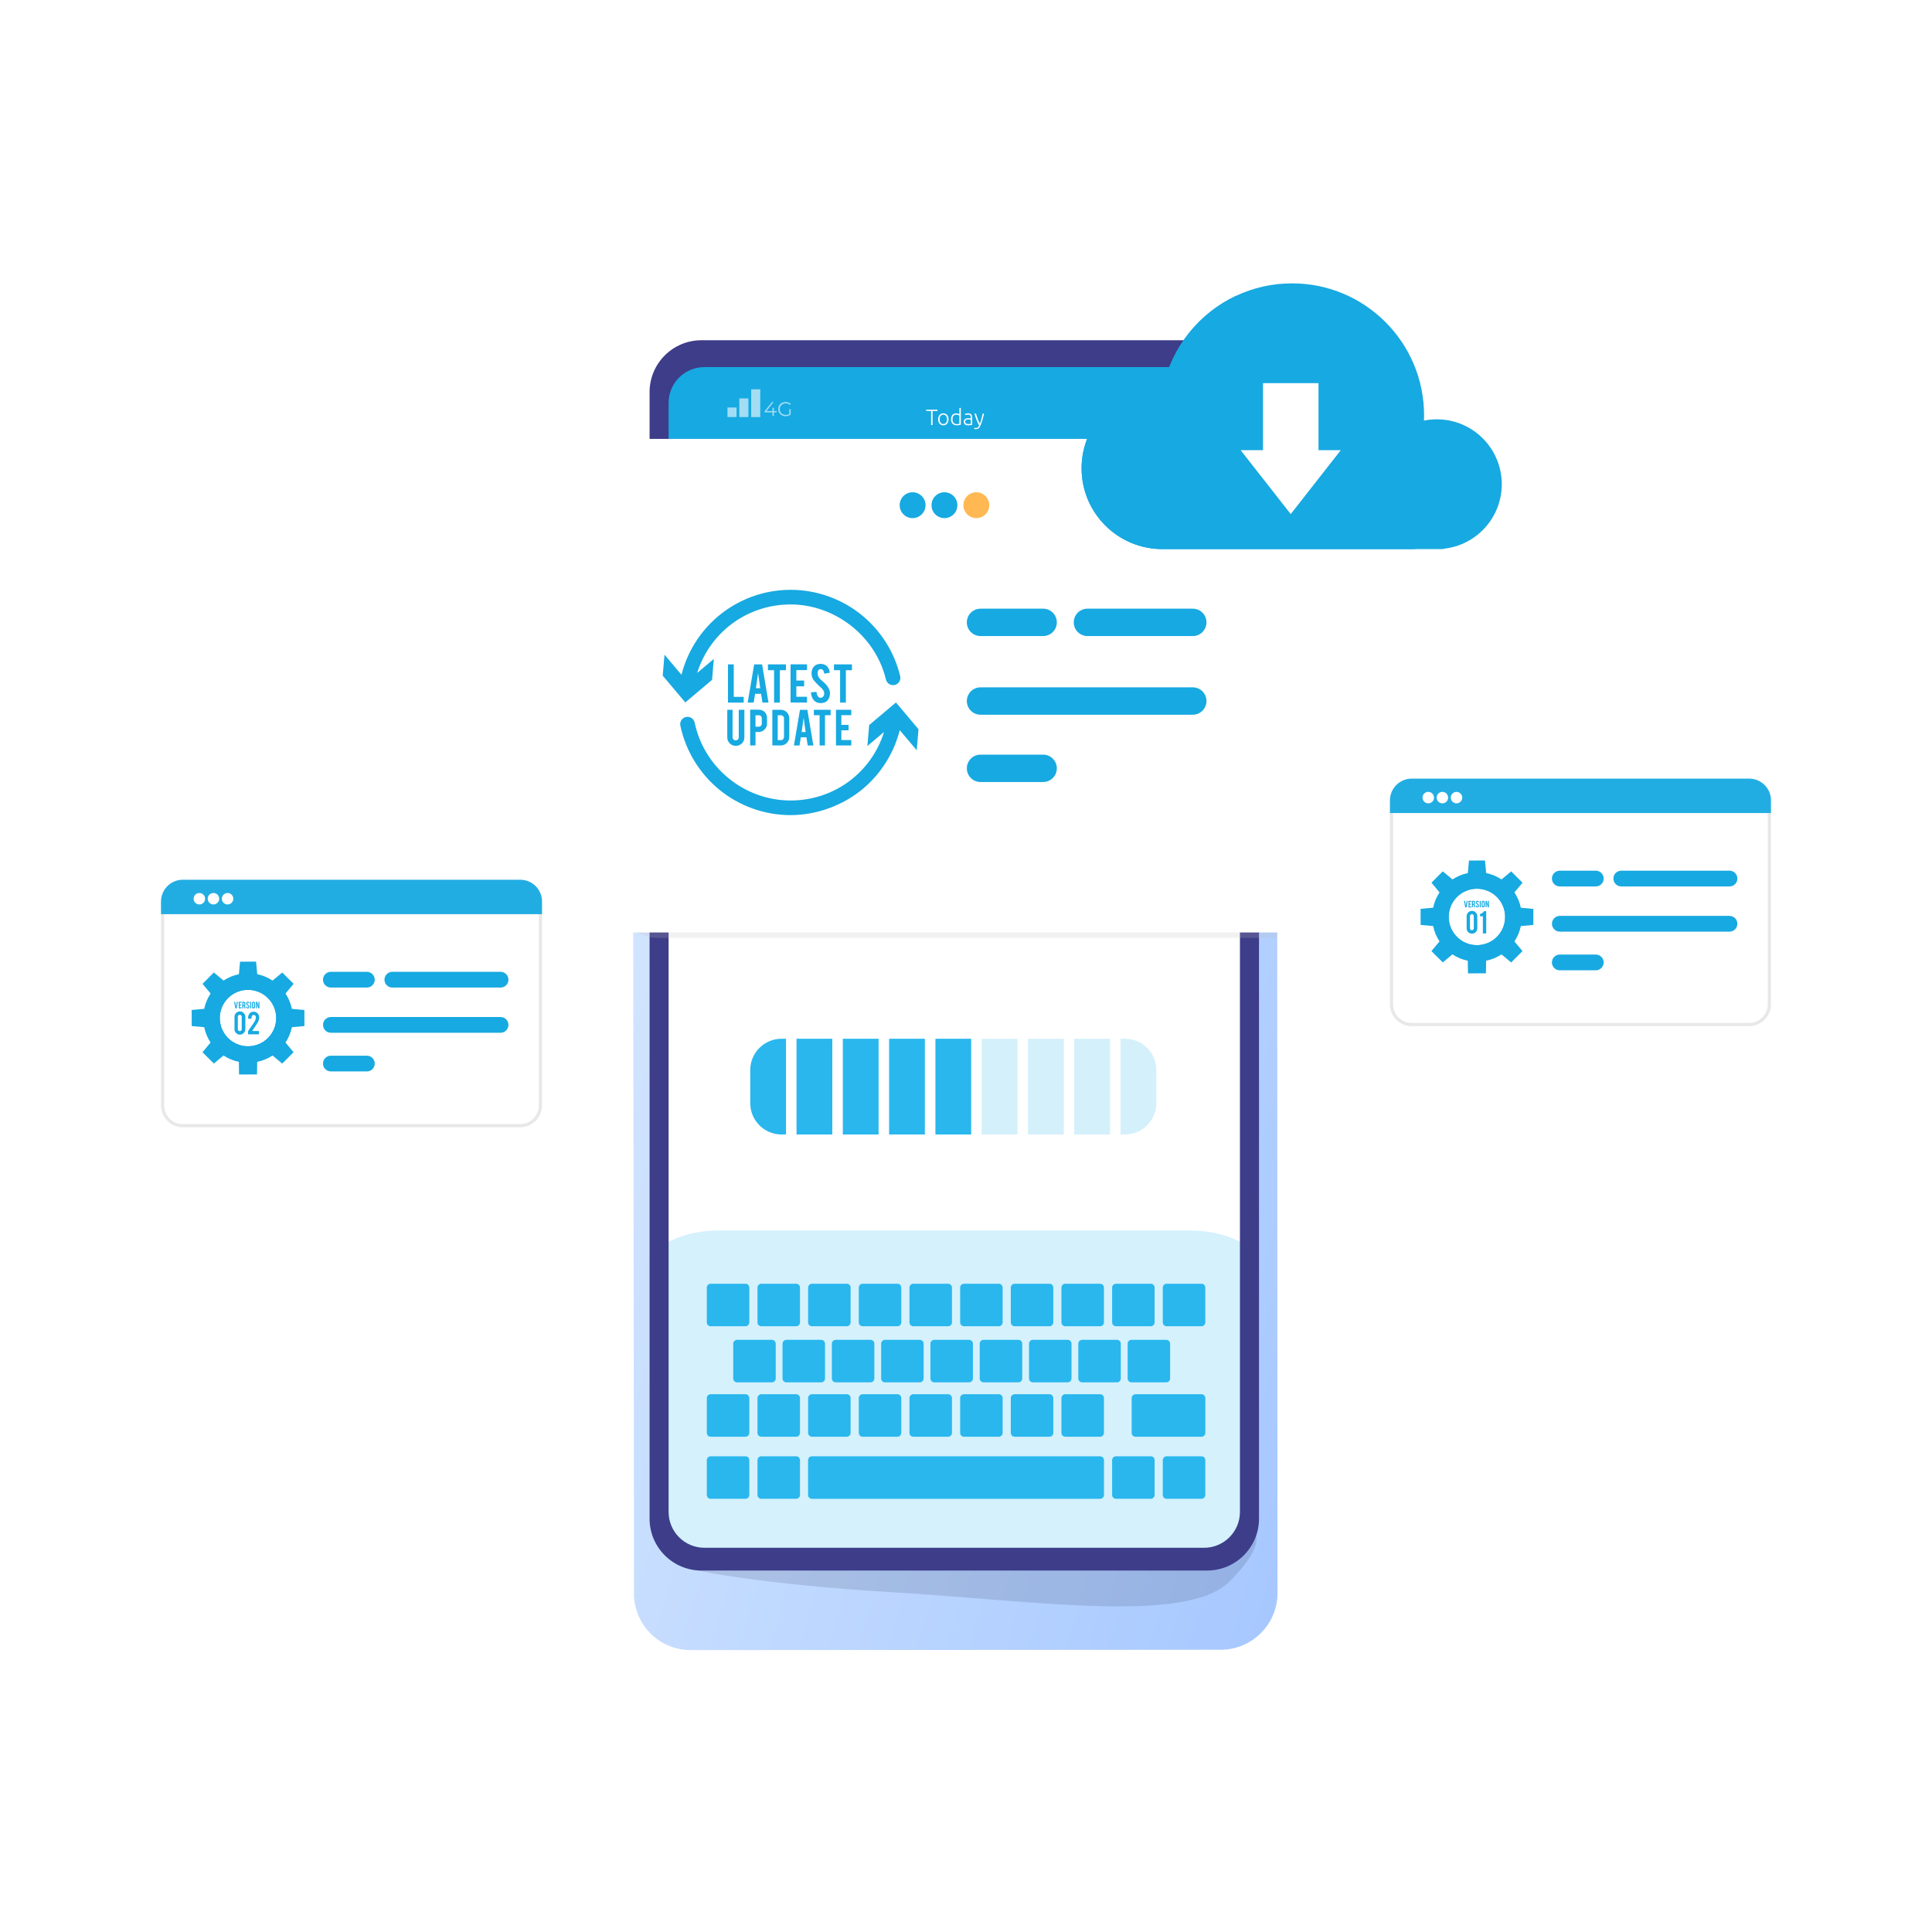 <svg width="1200" height="1200" viewBox="0 0 1200 1200" fill="none" xmlns="http://www.w3.org/2000/svg">
<rect width="1200" height="1200" fill="white"/>
<path d="M793.514 989.272C793.563 1008.76 777.814 1024.6 758.33 1024.68L444.889 1024.9H429.017C424.201 1024.9 419.631 1023.96 415.479 1022.24C406.781 1018.61 399.852 1011.66 396.314 1002.91C394.619 998.805 393.71 994.333 393.685 989.64H393.784L393.587 818.559L393.366 644.726L393.268 555.733V551.531L393.169 462.49V453.202L393.022 348.116V331.359L392.973 331.433C392.924 311.875 408.698 296.077 428.157 296.101L757.47 295.782C776.978 295.683 792.703 311.556 792.777 331.015H792.703V342.809L792.826 425.733L789.091 429.541L789.362 429.811C791.597 431.998 792.85 434.971 792.85 438.091V478.042C792.85 481.089 791.671 484.013 789.509 486.2L792.875 489.467L792.924 537.993C792.457 540.008 791.425 541.875 789.951 543.423L792.949 546.323L793.293 546.691L793.342 649.369L793.465 989.272H793.514Z" fill="url(#paint0_linear_77_5995)"/>
<path d="M772.31 349.432V943.29C772.31 955.698 762.187 965.796 749.779 965.796H435.675C423.218 965.796 413.145 955.698 413.145 943.29V349.432C422.088 342.282 433.39 338.031 445.749 338.031H739.705C752.015 338.031 763.366 342.282 772.31 349.432Z" fill="white"/>
<path d="M772.31 772.455V949.678C772.31 958.548 762.187 965.772 749.779 965.772H435.675C423.218 965.772 413.145 958.548 413.145 949.678V772.455C422.088 767.344 433.39 764.297 445.749 764.297H739.705C752.015 764.297 763.366 767.344 772.31 772.455Z" fill="#D4F1FC"/>
<path opacity="0.14" d="M426.387 974.129C426.387 974.129 467.468 983.859 554.028 988.945C640.588 994.031 736.756 1008.94 763.39 982.532C792.137 954.006 775.896 948.797 775.896 948.797C775.896 948.797 785.503 959.338 754.495 968.134C723.488 976.93 426.411 974.154 426.411 974.154L426.387 974.129Z" fill="#191D3F"/>
<path d="M772.801 246.075V349.442C763.857 342.316 752.506 338.066 740.221 338.066H446.24C433.906 338.066 422.604 342.316 413.66 349.442V246.075C413.66 233.667 423.734 223.594 436.191 223.594H750.295C762.702 223.594 772.825 233.667 772.825 246.075H772.801Z" fill="#17A9E1"/>
<path d="M582.287 254.454V255.264H579.24V263.987H578.306V255.264H575.26V254.454H582.311H582.287Z" fill="white"/>
<path d="M589.166 260.454C589.166 261.019 589.092 261.535 588.921 261.977C588.749 262.444 588.527 262.837 588.257 263.157C587.962 263.476 587.618 263.722 587.225 263.918C586.832 264.09 586.39 264.189 585.923 264.189C585.456 264.189 585.014 264.09 584.621 263.918C584.228 263.746 583.884 263.501 583.589 263.157C583.294 262.837 583.073 262.444 582.925 261.977C582.753 261.51 582.68 261.019 582.68 260.454C582.68 259.889 582.753 259.397 582.925 258.931C583.097 258.464 583.318 258.071 583.589 257.751C583.884 257.432 584.228 257.162 584.621 256.99C585.014 256.818 585.456 256.719 585.923 256.719C586.39 256.719 586.832 256.818 587.225 256.99C587.618 257.162 587.962 257.432 588.257 257.751C588.552 258.071 588.773 258.464 588.921 258.931C589.092 259.397 589.166 259.889 589.166 260.454ZM588.208 260.454C588.208 259.569 588.011 258.857 587.594 258.316C587.176 257.8 586.611 257.53 585.923 257.53C585.235 257.53 584.645 257.8 584.252 258.316C583.835 258.832 583.638 259.545 583.638 260.454C583.638 261.363 583.835 262.051 584.252 262.567C584.67 263.083 585.235 263.353 585.923 263.353C586.611 263.353 587.201 263.083 587.594 262.567C588.011 262.051 588.208 261.338 588.208 260.454Z" fill="white"/>
<path d="M596.758 263.764C596.488 263.862 596.144 263.936 595.751 264.034C595.333 264.108 594.817 264.157 594.178 264.157C593.662 264.157 593.171 264.084 592.753 263.912C592.336 263.74 591.967 263.494 591.648 263.175C591.328 262.855 591.107 262.462 590.935 261.995C590.763 261.528 590.689 261.012 590.689 260.447C590.689 259.907 590.763 259.415 590.911 258.948C591.058 258.506 591.255 258.113 591.525 257.769C591.795 257.45 592.139 257.179 592.532 257.007C592.925 256.811 593.392 256.737 593.908 256.737C594.375 256.737 594.793 256.811 595.137 256.934C595.481 257.057 595.726 257.204 595.898 257.302V253.469L596.783 253.297V263.764H596.758ZM595.874 258.162C595.874 258.162 595.677 258.039 595.554 257.966C595.432 257.892 595.284 257.818 595.112 257.769C594.94 257.695 594.768 257.646 594.571 257.622C594.375 257.573 594.178 257.548 593.957 257.548C593.515 257.548 593.146 257.622 592.852 257.794C592.557 257.941 592.311 258.162 592.139 258.432C591.967 258.703 591.82 258.998 591.746 259.366C591.672 259.71 591.623 260.103 591.623 260.496C591.623 261.43 591.869 262.143 592.336 262.659C592.803 263.15 593.417 263.42 594.203 263.42C594.645 263.42 594.989 263.42 595.259 263.347C595.53 263.297 595.726 263.273 595.874 263.224V258.236V258.162Z" fill="white"/>
<path d="M601.305 256.719C601.772 256.719 602.165 256.793 602.484 256.916C602.804 257.039 603.074 257.235 603.271 257.456C603.467 257.702 603.615 257.972 603.713 258.292C603.811 258.611 603.86 258.955 603.86 259.348V263.845C603.86 263.845 603.639 263.894 603.467 263.943C603.295 263.967 603.099 264.017 602.853 264.041C602.632 264.09 602.362 264.115 602.091 264.139C601.821 264.164 601.526 264.164 601.231 264.164C600.863 264.164 600.519 264.115 600.199 264.041C599.88 263.967 599.61 263.82 599.364 263.648C599.118 263.476 598.946 263.23 598.823 262.96C598.701 262.69 598.627 262.346 598.627 261.928C598.627 261.51 598.701 261.216 598.848 260.945C598.995 260.675 599.192 260.454 599.462 260.257C599.733 260.085 600.052 259.938 600.421 259.864C600.789 259.79 601.182 259.741 601.625 259.741C601.747 259.741 601.895 259.741 602.018 259.741C602.165 259.741 602.288 259.766 602.435 259.79C602.558 259.79 602.681 259.84 602.779 259.864C602.878 259.864 602.951 259.913 602.976 259.938V259.496C602.976 259.25 602.976 259.004 602.927 258.783C602.902 258.537 602.804 258.341 602.681 258.144C602.558 257.948 602.386 257.8 602.165 257.702C601.944 257.579 601.649 257.53 601.28 257.53C600.765 257.53 600.371 257.579 600.101 257.628C599.855 257.702 599.659 257.751 599.536 257.8L599.413 257.014C599.561 256.94 599.806 256.867 600.126 256.818C600.445 256.744 600.838 256.719 601.305 256.719ZM601.379 263.353C601.723 263.353 602.042 263.353 602.288 263.329C602.558 263.329 602.779 263.279 602.951 263.23V260.724C602.951 260.724 602.681 260.626 602.46 260.577C602.239 260.528 601.944 260.503 601.551 260.503C601.33 260.503 601.108 260.503 600.863 260.552C600.617 260.577 600.396 260.65 600.199 260.749C600.003 260.847 599.831 260.994 599.708 261.191C599.585 261.363 599.511 261.609 599.511 261.928C599.511 262.198 599.561 262.419 599.634 262.591C599.733 262.763 599.855 262.911 600.003 263.034C600.175 263.132 600.347 263.23 600.593 263.279C600.814 263.329 601.084 263.353 601.354 263.353H601.379Z" fill="white"/>
<path d="M608.086 264.133C607.791 263.568 607.496 262.978 607.226 262.388C606.956 261.774 606.685 261.16 606.44 260.545C606.194 259.931 605.973 259.317 605.776 258.678C605.58 258.064 605.408 257.45 605.26 256.86H606.218C606.317 257.302 606.44 257.769 606.612 258.285C606.759 258.801 606.956 259.317 607.152 259.857C607.349 260.398 607.57 260.963 607.815 261.528C608.061 262.093 608.307 262.658 608.602 263.199C608.798 262.634 608.995 262.093 609.142 261.602C609.29 261.111 609.437 260.595 609.585 260.103C609.707 259.612 609.855 259.096 609.978 258.58C610.101 258.064 610.223 257.499 610.371 256.884H611.255C610.96 258.211 610.616 259.513 610.248 260.766C609.879 262.02 609.462 263.174 609.019 264.206C608.847 264.624 608.675 264.968 608.479 265.263C608.307 265.558 608.086 265.803 607.865 266C607.643 266.196 607.373 266.344 607.078 266.418C606.784 266.516 606.415 266.565 606.022 266.565C605.801 266.565 605.58 266.54 605.383 266.491C605.187 266.442 605.088 266.393 605.039 266.368L605.211 265.631C605.211 265.631 605.359 265.705 605.53 265.754C605.702 265.803 605.874 265.828 606.071 265.828C606.317 265.828 606.562 265.803 606.759 265.754C606.956 265.705 607.152 265.607 607.324 265.484C607.496 265.361 607.644 265.189 607.766 264.968C607.889 264.747 608.037 264.501 608.159 264.157L608.086 264.133Z" fill="white"/>
<path d="M558.994 284.543C558.994 281.177 559.559 278.597 560.665 276.804C561.771 275.035 563.343 274.125 565.407 274.125C567.471 274.125 569.019 275.01 570.124 276.804C571.255 278.597 571.795 281.153 571.795 284.543C571.795 287.934 571.23 290.465 570.124 292.234C568.994 294.003 567.422 294.912 565.407 294.912C563.392 294.912 561.795 294.027 560.689 292.234C559.559 290.44 559.019 287.885 559.019 284.543H558.994ZM569.756 284.543C569.756 283.388 569.682 282.307 569.535 281.251C569.387 280.219 569.142 279.285 568.798 278.474C568.454 277.664 568.011 277.025 567.446 276.558C566.881 276.091 566.193 275.845 565.382 275.845C564.572 275.845 563.834 276.091 563.294 276.558C562.729 277.025 562.287 277.688 561.967 278.474C561.623 279.285 561.402 280.194 561.255 281.251C561.107 282.283 561.033 283.388 561.033 284.543C561.033 285.698 561.107 286.779 561.255 287.836C561.402 288.868 561.648 289.801 561.967 290.587C562.311 291.374 562.753 292.012 563.294 292.504C563.859 292.971 564.547 293.216 565.382 293.216C566.218 293.216 566.906 292.971 567.446 292.504C568.011 292.037 568.454 291.398 568.798 290.587C569.142 289.801 569.387 288.868 569.535 287.836C569.682 286.804 569.756 285.698 569.756 284.543Z" fill="white"/>
<path d="M587.568 282.484C587.568 286.489 586.61 289.486 584.694 291.526C582.777 293.54 579.976 294.548 576.315 294.548L576.266 293C577.519 293 578.698 292.852 579.73 292.557C580.787 292.263 581.696 291.82 582.482 291.231C583.268 290.616 583.883 289.855 584.374 288.897C584.865 287.938 585.185 286.808 585.357 285.457C584.841 285.727 584.227 285.948 583.49 286.169C582.752 286.366 581.991 286.464 581.155 286.464C580.074 286.464 579.165 286.292 578.428 285.973C577.691 285.629 577.077 285.186 576.61 284.646C576.143 284.081 575.824 283.442 575.603 282.729C575.381 281.992 575.283 281.255 575.283 280.469C575.283 279.732 575.406 278.995 575.627 278.258C575.848 277.521 576.217 276.833 576.708 276.243C577.2 275.629 577.814 275.137 578.551 274.769C579.288 274.376 580.173 274.204 581.18 274.204C583.268 274.204 584.841 274.941 585.922 276.39C587.003 277.865 587.544 279.904 587.544 282.533L587.568 282.484ZM581.327 284.842C582.212 284.842 582.974 284.744 583.637 284.548C584.3 284.351 584.915 284.105 585.48 283.835C585.48 283.614 585.504 283.393 585.529 283.172C585.529 282.951 585.529 282.729 585.529 282.459C585.529 281.55 585.455 280.715 585.332 279.904C585.209 279.093 584.988 278.381 584.644 277.766C584.3 277.152 583.858 276.661 583.318 276.317C582.752 275.973 582.064 275.776 581.205 275.776C580.492 275.776 579.902 275.899 579.386 276.169C578.895 276.439 578.477 276.759 578.182 277.177C577.888 277.594 577.642 278.086 577.519 278.651C577.372 279.216 577.298 279.781 577.298 280.371C577.298 281.894 577.642 283 578.33 283.737C579.018 284.474 580.001 284.818 581.327 284.818V284.842Z" fill="white"/>
<path d="M603.514 293.201C605.332 293.201 606.635 292.832 607.421 292.071C608.207 291.309 608.6 290.277 608.6 288.999C608.6 288.164 608.453 287.451 608.133 286.886C607.814 286.321 607.396 285.879 606.831 285.535C606.291 285.191 605.652 284.97 604.939 284.822C604.227 284.675 603.465 284.601 602.654 284.601H602.359V283.053H603.023C603.539 283.053 604.079 283.004 604.62 282.906C605.16 282.808 605.652 282.611 606.119 282.316C606.561 282.021 606.954 281.653 607.249 281.161C607.544 280.695 607.691 280.08 607.691 279.319C607.691 278.68 607.593 278.139 607.372 277.697C607.151 277.255 606.88 276.886 606.512 276.616C606.168 276.346 605.75 276.149 605.283 276.026C604.816 275.903 604.325 275.83 603.809 275.83C602.777 275.83 601.966 275.977 601.401 276.272C600.836 276.567 600.345 276.837 600.001 277.083L599.19 275.609C599.386 275.486 599.632 275.314 599.927 275.142C600.222 274.97 600.566 274.798 600.983 274.65C601.377 274.503 601.843 274.38 602.31 274.257C602.802 274.159 603.342 274.11 603.907 274.11C604.915 274.11 605.75 274.233 606.487 274.478C607.2 274.724 607.814 275.068 608.281 275.535C608.748 275.977 609.116 276.518 609.337 277.132C609.558 277.746 609.681 278.434 609.681 279.147C609.681 280.326 609.362 281.26 608.748 281.997C608.133 282.734 607.322 283.274 606.34 283.594C606.88 283.717 607.396 283.938 607.912 284.208C608.428 284.478 608.87 284.847 609.288 285.265C609.681 285.707 610.025 286.223 610.271 286.837C610.517 287.451 610.639 288.164 610.639 288.999C610.639 289.835 610.492 290.621 610.197 291.333C609.902 292.046 609.46 292.66 608.87 293.201C608.281 293.717 607.544 294.134 606.635 294.429C605.725 294.724 604.694 294.872 603.465 294.872C602.826 294.872 602.261 294.822 601.72 294.749C601.205 294.675 600.738 294.552 600.32 294.454C599.927 294.331 599.583 294.233 599.288 294.11C599.018 293.987 598.797 293.889 598.674 293.815L599.165 292.144C599.165 292.144 599.46 292.316 599.73 292.439C600.001 292.562 600.32 292.66 600.689 292.759C601.057 292.857 601.475 292.955 601.942 293.029C602.408 293.103 602.924 293.152 603.49 293.152L603.514 293.201Z" fill="white"/>
<path d="M614.672 284.543C614.672 281.177 615.237 278.597 616.343 276.804C617.448 275.035 619.021 274.125 621.085 274.125C623.149 274.125 624.696 275.01 625.802 276.804C626.932 278.597 627.473 281.153 627.473 284.543C627.473 287.934 626.908 290.465 625.802 292.234C624.672 294.003 623.099 294.912 621.085 294.912C619.07 294.912 617.473 294.027 616.367 292.234C615.237 290.44 614.696 287.885 614.696 284.543H614.672ZM625.433 284.543C625.433 283.388 625.36 282.307 625.212 281.251C625.065 280.219 624.819 279.285 624.475 278.474C624.131 277.664 623.689 277.025 623.124 276.558C622.559 276.091 621.871 275.845 621.06 275.845C620.249 275.845 619.512 276.091 618.972 276.558C618.407 277.025 617.964 277.688 617.645 278.474C617.301 279.285 617.08 280.194 616.932 281.251C616.785 282.283 616.711 283.388 616.711 284.543C616.711 285.698 616.785 286.779 616.932 287.836C617.08 288.868 617.325 289.801 617.645 290.587C617.989 291.374 618.431 292.012 618.972 292.504C619.537 292.971 620.225 293.216 621.06 293.216C621.895 293.216 622.583 292.971 623.124 292.504C623.689 292.037 624.131 291.398 624.475 290.587C624.819 289.801 625.065 288.868 625.212 287.836C625.36 286.804 625.433 285.698 625.433 284.543Z" fill="white"/>
<g opacity="0.6">
<path d="M733.465 250.079H732.016V248.015C732.016 247.278 731.426 246.688 730.689 246.688H701.18C700.443 246.688 699.854 247.278 699.854 248.015V258.211C699.854 258.948 700.443 259.538 701.18 259.538H730.689C731.426 259.538 732.016 258.948 732.016 258.211V254.919H733.465C734.104 254.919 734.62 254.403 734.62 253.764V251.233C734.62 250.595 734.104 250.079 733.465 250.079ZM706.831 257.523H701.893V248.408H706.831V257.523ZM712.63 257.523H707.691V248.408H712.63V257.523ZM718.428 257.523H713.49V248.408H718.428V257.523ZM724.227 257.523H719.288V248.408H724.227V257.523ZM730.026 257.523H725.087V248.408H730.026V257.523Z" fill="white"/>
<path d="M472.216 241.797H466.564V259.07H472.216V241.797Z" fill="white"/>
<path d="M464.846 247.454H459.195V259.051H464.846V247.454Z" fill="white"/>
<path d="M457.497 253.094H451.846V259.04H457.497V253.094Z" fill="white"/>
<path d="M482.411 256.123H480.667V258.408H479.782V256.123H474.893V255.484L479.487 249.735H480.47L476.047 255.337H479.807V253.322H480.667V255.337H482.411V256.123Z" fill="white"/>
<path d="M490.224 254.077H491.109V257.394C490.716 257.738 490.224 258.033 489.684 258.205C489.143 258.401 488.553 258.5 487.939 258.5C487.079 258.5 486.293 258.303 485.605 257.935C484.917 257.566 484.376 257.026 483.959 256.362C483.566 255.699 483.369 254.937 483.369 254.102C483.369 253.266 483.566 252.505 483.959 251.841C484.352 251.178 484.892 250.637 485.605 250.269C486.293 249.9 487.079 249.704 487.964 249.704C488.627 249.704 489.241 249.802 489.782 250.023C490.322 250.244 490.789 250.539 491.182 250.957L490.617 251.546C489.929 250.858 489.069 250.539 488.013 250.539C487.3 250.539 486.686 250.686 486.121 251.006C485.556 251.325 485.114 251.743 484.794 252.283C484.475 252.824 484.303 253.438 484.303 254.126C484.303 254.814 484.475 255.404 484.794 255.969C485.114 256.51 485.556 256.952 486.121 257.247C486.686 257.566 487.325 257.713 488.013 257.713C488.897 257.713 489.659 257.492 490.273 257.05V254.126L490.224 254.077Z" fill="white"/>
</g>
<path d="M749.78 211.328H435.676C417.863 211.328 403.465 225.775 403.465 243.539V943.27C403.465 961.059 417.863 975.482 435.676 975.482H749.78C767.569 975.482 781.991 961.034 781.991 943.27V243.539C781.991 225.751 767.544 211.328 749.78 211.328ZM770.148 939.093C770.148 951.354 760.173 961.354 747.888 961.354H437.544C425.234 961.354 415.283 951.378 415.283 939.093V250.223C415.283 237.962 425.234 228.011 437.544 228.011H747.888C760.148 228.011 770.148 237.962 770.148 250.223V939.118V939.093Z" fill="#3D3D89"/>
<path d="M485.431 645.188H488.207V704.648H485.431C474.694 704.648 465.996 695.925 465.996 685.213V664.623C465.996 653.886 474.718 645.188 485.431 645.188Z" fill="#29B7EE"/>
<path d="M516.955 645.188H494.744V704.648H516.955V645.188Z" fill="#29B7EE"/>
<path d="M545.7 645.188H523.488V704.648H545.7V645.188Z" fill="#29B7EE"/>
<path d="M574.45 645.188H552.238V704.648H574.45V645.188Z" fill="#29B7EE"/>
<path d="M603.221 645.188H581.01V704.648H603.221V645.188Z" fill="#29B7EE"/>
<path opacity="0.2" d="M631.965 645.188H609.754V704.648H631.965V645.188Z" fill="#29B7EE"/>
<path opacity="0.2" d="M660.715 645.188H638.504V704.648H660.715V645.188Z" fill="#29B7EE"/>
<path opacity="0.2" d="M689.463 645.188H667.252V704.648H689.463V645.188Z" fill="#29B7EE"/>
<path opacity="0.2" d="M695.996 645.188H698.773C709.51 645.188 718.207 653.91 718.207 664.623V685.213C718.207 695.95 709.485 704.648 698.773 704.648H695.996V645.188Z" fill="#29B7EE"/>
<path d="M463.021 797.36H441.399C440.083 797.36 439.016 798.427 439.016 799.744V821.365C439.016 822.682 440.083 823.749 441.399 823.749H463.021C464.337 823.749 465.404 822.682 465.404 821.365V799.744C465.404 798.427 464.337 797.36 463.021 797.36Z" fill="#29B7EE"/>
<path d="M494.495 797.36H472.874C471.557 797.36 470.49 798.427 470.49 799.744V821.365C470.49 822.682 471.557 823.749 472.874 823.749H494.495C495.811 823.749 496.878 822.682 496.878 821.365V799.744C496.878 798.427 495.811 797.36 494.495 797.36Z" fill="#29B7EE"/>
<path d="M479.435 832.204H457.813C456.497 832.204 455.43 833.271 455.43 834.587V856.209C455.43 857.525 456.497 858.592 457.813 858.592H479.435C480.751 858.592 481.818 857.525 481.818 856.209V834.587C481.818 833.271 480.751 832.204 479.435 832.204Z" fill="#29B7EE"/>
<path d="M510.05 832.204H488.428C487.112 832.204 486.045 833.271 486.045 834.587V856.209C486.045 857.525 487.112 858.592 488.428 858.592H510.05C511.366 858.592 512.433 857.525 512.433 856.209V834.587C512.433 833.271 511.366 832.204 510.05 832.204Z" fill="#29B7EE"/>
<path d="M540.69 832.204H519.069C517.753 832.204 516.686 833.271 516.686 834.587V856.209C516.686 857.525 517.753 858.592 519.069 858.592H540.69C542.007 858.592 543.074 857.525 543.074 856.209V834.587C543.074 833.271 542.007 832.204 540.69 832.204Z" fill="#29B7EE"/>
<path d="M571.302 832.204H549.68C548.364 832.204 547.297 833.271 547.297 834.587V856.209C547.297 857.525 548.364 858.592 549.68 858.592H571.302C572.618 858.592 573.685 857.525 573.685 856.209V834.587C573.685 833.271 572.618 832.204 571.302 832.204Z" fill="#29B7EE"/>
<path d="M601.917 832.204H580.295C578.979 832.204 577.912 833.271 577.912 834.587V856.209C577.912 857.525 578.979 858.592 580.295 858.592H601.917C603.233 858.592 604.3 857.525 604.3 856.209V834.587C604.3 833.271 603.233 832.204 601.917 832.204Z" fill="#29B7EE"/>
<path d="M632.528 832.204H610.907C609.59 832.204 608.523 833.271 608.523 834.587V856.209C608.523 857.525 609.59 858.592 610.907 858.592H632.528C633.845 858.592 634.912 857.525 634.912 856.209V834.587C634.912 833.271 633.845 832.204 632.528 832.204Z" fill="#29B7EE"/>
<path d="M663.144 832.204H641.522C640.206 832.204 639.139 833.271 639.139 834.587V856.209C639.139 857.525 640.206 858.592 641.522 858.592H663.144C664.46 858.592 665.527 857.525 665.527 856.209V834.587C665.527 833.271 664.46 832.204 663.144 832.204Z" fill="#29B7EE"/>
<path d="M693.761 832.204H672.139C670.823 832.204 669.756 833.271 669.756 834.587V856.209C669.756 857.525 670.823 858.592 672.139 858.592H693.761C695.077 858.592 696.144 857.525 696.144 856.209V834.587C696.144 833.271 695.077 832.204 693.761 832.204Z" fill="#29B7EE"/>
<path d="M724.396 832.204H702.774C701.458 832.204 700.391 833.271 700.391 834.587V856.209C700.391 857.525 701.458 858.592 702.774 858.592H724.396C725.712 858.592 726.779 857.525 726.779 856.209V834.587C726.779 833.271 725.712 832.204 724.396 832.204Z" fill="#29B7EE"/>
<path d="M525.948 797.36H504.327C503.01 797.36 501.943 798.427 501.943 799.744V821.365C501.943 822.682 503.01 823.749 504.327 823.749H525.948C527.265 823.749 528.332 822.682 528.332 821.365V799.744C528.332 798.427 527.265 797.36 525.948 797.36Z" fill="#29B7EE"/>
<path d="M557.419 797.36H535.797C534.481 797.36 533.414 798.427 533.414 799.744V821.365C533.414 822.682 534.481 823.749 535.797 823.749H557.419C558.735 823.749 559.802 822.682 559.802 821.365V799.744C559.802 798.427 558.735 797.36 557.419 797.36Z" fill="#29B7EE"/>
<path d="M588.894 797.36H567.272C565.956 797.36 564.889 798.427 564.889 799.744V821.365C564.889 822.682 565.956 823.749 567.272 823.749H588.894C590.21 823.749 591.277 822.682 591.277 821.365V799.744C591.277 798.427 590.21 797.36 588.894 797.36Z" fill="#29B7EE"/>
<path d="M620.37 797.36H598.749C597.432 797.36 596.365 798.427 596.365 799.744V821.365C596.365 822.682 597.432 823.749 598.749 823.749H620.37C621.686 823.749 622.753 822.682 622.753 821.365V799.744C622.753 798.427 621.686 797.36 620.37 797.36Z" fill="#29B7EE"/>
<path d="M651.841 797.36H630.219C628.903 797.36 627.836 798.427 627.836 799.744V821.365C627.836 822.682 628.903 823.749 630.219 823.749H651.841C653.157 823.749 654.224 822.682 654.224 821.365V799.744C654.224 798.427 653.157 797.36 651.841 797.36Z" fill="#29B7EE"/>
<path d="M683.292 797.36H661.67C660.354 797.36 659.287 798.427 659.287 799.744V821.365C659.287 822.682 660.354 823.749 661.67 823.749H683.292C684.608 823.749 685.675 822.682 685.675 821.365V799.744C685.675 798.427 684.608 797.36 683.292 797.36Z" fill="#29B7EE"/>
<path d="M714.769 797.36H693.147C691.831 797.36 690.764 798.427 690.764 799.744V821.365C690.764 822.682 691.831 823.749 693.147 823.749H714.769C716.085 823.749 717.152 822.682 717.152 821.365V799.744C717.152 798.427 716.085 797.36 714.769 797.36Z" fill="#29B7EE"/>
<path d="M746.239 797.36H724.618C723.301 797.36 722.234 798.427 722.234 799.744V821.365C722.234 822.682 723.301 823.749 724.618 823.749H746.239C747.556 823.749 748.623 822.682 748.623 821.365V799.744C748.623 798.427 747.556 797.36 746.239 797.36Z" fill="#29B7EE"/>
<path d="M463.021 904.532H441.399C440.083 904.532 439.016 905.599 439.016 906.916V928.537C439.016 929.853 440.083 930.921 441.399 930.921H463.021C464.337 930.921 465.404 929.853 465.404 928.537V906.916C465.404 905.599 464.337 904.532 463.021 904.532Z" fill="#29B7EE"/>
<path d="M494.495 904.532H472.874C471.557 904.532 470.49 905.599 470.49 906.916V928.537C470.49 929.853 471.557 930.921 472.874 930.921H494.495C495.811 930.921 496.878 929.853 496.878 928.537V906.916C496.878 905.599 495.811 904.532 494.495 904.532Z" fill="#29B7EE"/>
<path d="M683.315 904.532H661.669C661.521 904.532 661.398 904.532 661.251 904.581C661.128 904.581 660.981 904.532 660.833 904.532H620.686C620.686 904.532 620.587 904.532 620.514 904.532C620.465 904.532 620.415 904.532 620.342 904.532H504.297C502.995 904.532 501.914 905.589 501.914 906.916V928.562C501.914 929.864 502.971 930.945 504.297 930.945H620.342C620.342 930.945 620.44 930.945 620.514 930.945C620.563 930.945 620.612 930.945 620.686 930.945H660.833C660.981 930.945 661.104 930.945 661.251 930.896C661.374 930.896 661.521 930.945 661.669 930.945H683.315C684.617 930.945 685.698 929.889 685.698 928.562V906.916C685.698 905.613 684.642 904.532 683.315 904.532Z" fill="#29B7EE"/>
<path d="M714.769 904.532H693.147C691.831 904.532 690.764 905.599 690.764 906.916V928.537C690.764 929.853 691.831 930.921 693.147 930.921H714.769C716.085 930.921 717.152 929.853 717.152 928.537V906.916C717.152 905.599 716.085 904.532 714.769 904.532Z" fill="#29B7EE"/>
<path d="M746.239 904.532H724.618C723.301 904.532 722.234 905.599 722.234 906.916V928.537C722.234 929.853 723.301 930.921 724.618 930.921H746.239C747.556 930.921 748.623 929.853 748.623 928.537V906.916C748.623 905.599 747.556 904.532 746.239 904.532Z" fill="#29B7EE"/>
<path d="M463.021 865.985H441.399C440.083 865.985 439.016 867.052 439.016 868.369V889.99C439.016 891.307 440.083 892.374 441.399 892.374H463.021C464.337 892.374 465.404 891.307 465.404 889.99V868.369C465.404 867.052 464.337 865.985 463.021 865.985Z" fill="#29B7EE"/>
<path d="M494.495 865.985H472.874C471.557 865.985 470.49 867.052 470.49 868.369V889.99C470.49 891.307 471.557 892.374 472.874 892.374H494.495C495.811 892.374 496.878 891.307 496.878 889.99V868.369C496.878 867.052 495.811 865.985 494.495 865.985Z" fill="#29B7EE"/>
<path d="M525.948 865.985H504.327C503.01 865.985 501.943 867.052 501.943 868.369V889.99C501.943 891.307 503.01 892.374 504.327 892.374H525.948C527.265 892.374 528.332 891.307 528.332 889.99V868.369C528.332 867.052 527.265 865.985 525.948 865.985Z" fill="#29B7EE"/>
<path d="M557.419 865.985H535.797C534.481 865.985 533.414 867.052 533.414 868.369V889.99C533.414 891.307 534.481 892.374 535.797 892.374H557.419C558.735 892.374 559.802 891.307 559.802 889.99V868.369C559.802 867.052 558.735 865.985 557.419 865.985Z" fill="#29B7EE"/>
<path d="M588.894 865.985H567.272C565.956 865.985 564.889 867.052 564.889 868.369V889.99C564.889 891.307 565.956 892.374 567.272 892.374H588.894C590.21 892.374 591.277 891.307 591.277 889.99V868.369C591.277 867.052 590.21 865.985 588.894 865.985Z" fill="#29B7EE"/>
<path d="M620.37 865.985H598.749C597.432 865.985 596.365 867.052 596.365 868.369V889.99C596.365 891.307 597.432 892.374 598.749 892.374H620.37C621.686 892.374 622.753 891.307 622.753 889.99V868.369C622.753 867.052 621.686 865.985 620.37 865.985Z" fill="#29B7EE"/>
<path d="M651.841 865.985H630.219C628.903 865.985 627.836 867.052 627.836 868.369V889.99C627.836 891.307 628.903 892.374 630.219 892.374H651.841C653.157 892.374 654.224 891.307 654.224 889.99V868.369C654.224 867.052 653.157 865.985 651.841 865.985Z" fill="#29B7EE"/>
<path d="M683.292 865.985H661.67C660.354 865.985 659.287 867.052 659.287 868.369V889.99C659.287 891.307 660.354 892.374 661.67 892.374H683.292C684.608 892.374 685.675 891.307 685.675 889.99V868.369C685.675 867.052 684.608 865.985 683.292 865.985Z" fill="#29B7EE"/>
<path d="M746.265 865.985H705.282C703.979 865.985 702.898 867.042 702.898 868.369V890.015C702.898 891.317 703.955 892.398 705.282 892.398H746.265C747.567 892.398 748.648 891.342 748.648 890.015V868.369C748.648 867.066 747.591 865.985 746.265 865.985Z" fill="#29B7EE"/>
<path opacity="0.2" d="M793.343 582.53H408.969C403.22 582.53 397.864 580.835 393.367 577.886L393.269 488.893V484.692L393.171 395.65V386.363L393.023 281.276C397.692 277.935 403.417 275.969 409.608 275.969H792.729L792.827 358.893L789.093 362.702L789.363 362.972C791.599 365.159 792.852 368.132 792.852 371.252V411.203C792.852 414.25 791.673 417.173 789.511 419.36L792.877 422.628L792.926 471.154C792.459 473.169 791.427 475.036 789.953 476.584L792.95 479.483L793.294 479.852L793.343 582.53Z" fill="#C1BABA"/>
<g filter="url(#filter0_d_77_5995)">
<path d="M817.177 293.095C817.177 277.346 804.376 264.594 788.626 264.594H390.345C374.547 264.594 361.795 277.346 361.795 293.095L361.156 542.58C361.156 545.921 361.721 549.14 362.802 552.138C366.709 563.194 377.274 571.155 389.707 571.155H787.987C798.454 571.155 807.619 565.479 812.582 557.052C815.088 552.801 816.538 547.862 816.538 542.604L817.177 293.12V293.095Z" fill="white"/>
</g>
<path d="M574.868 313.785C574.868 318.233 571.28 321.82 566.833 321.82C562.386 321.82 558.799 318.233 558.799 313.785C558.799 309.338 562.386 305.751 566.833 305.751C571.28 305.751 574.868 309.363 574.868 313.785Z" fill="#17A9E1"/>
<path d="M594.647 313.785C594.647 318.233 591.06 321.82 586.613 321.82C582.165 321.82 578.578 318.233 578.578 313.785C578.578 309.338 582.165 305.751 586.613 305.751C591.06 305.751 594.647 309.363 594.647 313.785Z" fill="#17A9E1"/>
<path d="M614.452 313.785C614.452 318.233 610.864 321.82 606.417 321.82C601.97 321.82 598.383 318.233 598.383 313.785C598.383 309.338 601.97 305.751 606.417 305.751C610.864 305.751 614.452 309.363 614.452 313.785Z" fill="#FFB852"/>
<path d="M647.913 378.063H609.019C604.326 378.063 600.518 381.872 600.518 386.565C600.518 391.258 604.326 395.066 609.019 395.066H647.913C652.606 395.066 656.414 391.258 656.414 386.565C656.414 381.872 652.606 378.063 647.913 378.063Z" fill="#17A9E1"/>
<path d="M740.863 378.063H675.433C670.74 378.063 666.932 381.872 666.932 386.565C666.932 391.258 670.74 395.066 675.433 395.066H740.863C745.556 395.066 749.364 391.258 749.364 386.565C749.364 381.872 745.556 378.063 740.863 378.063Z" fill="#17A9E1"/>
<path d="M740.862 426.923H609.019C604.326 426.923 600.518 430.731 600.518 435.424C600.518 440.117 604.326 443.925 609.019 443.925H740.862C745.555 443.925 749.363 440.117 749.363 435.424C749.363 430.731 745.555 426.923 740.862 426.923Z" fill="#17A9E1"/>
<path d="M647.913 468.72H609.019C604.326 468.72 600.518 472.528 600.518 477.221C600.518 481.914 604.326 485.722 609.019 485.722H647.913C652.606 485.722 656.414 481.914 656.414 477.221C656.414 472.528 652.606 468.72 647.913 468.72Z" fill="#17A9E1"/>
<path d="M570.519 452.947L556.489 436.313L539.855 450.342L538.75 463.365L549.094 454.642C541.28 479.753 518.16 497.198 491.059 497.198C462.386 497.198 437.324 476.854 431.477 448.844C430.961 446.387 428.553 444.814 426.096 445.33C423.639 445.846 422.066 448.254 422.582 450.711C425.826 466.19 434.376 480.293 446.661 490.392C459.118 500.637 474.892 506.289 491.035 506.289C507.177 506.289 523.983 500.269 536.661 489.36C547.619 479.925 555.334 467.37 558.848 453.512L569.388 465.994L570.494 452.971L570.519 452.947Z" fill="#17A9E1"/>
<path d="M442.264 422.29L443.37 409.268L433.026 417.991C440.839 392.88 463.959 375.435 491.06 375.435C518.161 375.435 543.689 394.624 550.274 422.069C550.864 424.502 553.296 426 555.753 425.435C558.185 424.846 559.684 422.413 559.119 419.956C555.532 404.944 546.859 391.307 534.721 381.627C522.387 371.774 506.908 366.344 491.085 366.344C474.328 366.344 458.136 372.364 445.458 383.273C434.5 392.708 426.785 405.263 423.271 419.121L412.731 406.639L411.625 419.661L425.655 436.295L442.288 422.266L442.264 422.29Z" fill="#17A9E1"/>
<path d="M451.725 440.86V457.985C451.725 459.459 452.241 460.688 453.272 461.72C454.304 462.752 455.558 463.268 457.032 463.268C458.506 463.268 459.734 462.752 460.791 461.744C461.823 460.737 462.339 459.484 462.339 457.985V440.86H458.85V457.961C458.85 458.501 458.653 458.943 458.285 459.312C457.916 459.681 457.474 459.877 456.933 459.877C456.393 459.877 455.951 459.681 455.582 459.312C455.214 458.943 455.017 458.501 455.017 457.961V440.86H451.749H451.725Z" fill="#17A9E1"/>
<path d="M465.928 440.862V463H469.269V454.646H471.186C472.635 454.646 473.864 454.13 474.896 453.098C475.928 452.066 476.419 450.813 476.419 449.339V446.12C476.419 444.597 475.977 443.344 475.068 442.361C474.11 441.329 472.807 440.813 471.186 440.813H465.928V440.862ZM472.66 444.793C473.004 445.137 473.176 445.604 473.176 446.194V449.437C473.176 449.978 472.979 450.42 472.611 450.788C472.242 451.157 471.775 451.354 471.259 451.354H469.245V444.277H471.259C471.825 444.277 472.291 444.449 472.635 444.818L472.66 444.793Z" fill="#17A9E1"/>
<path d="M484.967 440.86H479.709V463.022H484.967C486.417 463.022 487.645 462.506 488.677 461.474C489.709 460.442 490.225 459.189 490.225 457.715V446.142C490.225 444.693 489.709 443.44 488.702 442.408C487.694 441.376 486.441 440.86 484.967 440.86ZM486.957 457.789C486.957 458.305 486.785 458.747 486.417 459.14C486.048 459.533 485.606 459.705 485.065 459.705H483.051V444.251H485.065C485.581 444.251 486.023 444.447 486.392 444.816C486.761 445.184 486.957 445.651 486.957 446.167V457.764V457.789Z" fill="#17A9E1"/>
<path d="M493.125 463.029H496.589L497.4 457.943H500.889L501.675 463.029H505.189L501.479 440.891H496.884L493.125 463.029ZM499.169 445.953L500.398 454.675H497.916L499.145 445.953H499.169Z" fill="#17A9E1"/>
<path d="M512.412 463.022V444.226H515.926V440.86H505.508V444.226H509.071V463.022H512.412Z" fill="#17A9E1"/>
<path d="M461.918 436.392H452.164V412.657H455.751V432.829H461.918V436.392Z" fill="#17A9E1"/>
<path d="M468.993 430.937L468.133 436.392H464.398L468.428 412.657H473.342L477.322 436.392H473.563L472.728 430.937H468.993ZM470.86 418.087L469.534 427.448H472.187L470.86 418.087Z" fill="#17A9E1"/>
<path d="M480.791 416.269H476.982V412.657H488.162V416.269H484.378V436.392H480.791V416.269Z" fill="#17A9E1"/>
<path d="M491.037 436.385V412.626H501.234V416.213H494.624V422.7H499.465V426.287H494.624V432.773H501.234V436.361H491.037V436.385Z" fill="#17A9E1"/>
<path d="M515.529 430.493C515.529 432.139 515.136 433.564 514.251 434.744C513.662 435.53 512.851 436.095 511.794 436.439C511.229 436.611 510.566 436.709 509.804 436.709C508.404 436.709 507.249 436.365 506.315 435.677C505.554 435.112 504.939 434.326 504.497 433.368C504.055 432.385 503.785 431.279 503.711 430.002L507.126 429.756C507.274 431.132 507.642 432.139 508.232 432.753C508.65 433.22 509.165 433.441 509.706 433.417C510.492 433.392 511.106 432.999 511.573 432.262C511.819 431.894 511.942 431.378 511.942 430.69C511.942 429.707 511.5 428.724 510.591 427.741C509.878 427.078 508.822 426.07 507.396 424.719C506.217 423.564 505.382 422.532 504.866 421.623C504.325 420.591 504.079 419.486 504.079 418.282C504.079 416.12 504.792 414.473 506.266 413.368C507.151 412.704 508.281 412.36 509.608 412.36C510.935 412.36 511.966 412.655 512.876 413.22C513.588 413.663 514.153 414.277 514.595 415.088C515.038 415.874 515.283 416.808 515.382 417.839L511.966 418.454C511.868 417.471 511.598 416.734 511.131 416.193C510.812 415.8 510.32 415.604 509.706 415.604C509.043 415.604 508.551 415.898 508.207 416.464C507.937 416.93 507.79 417.52 507.79 418.208C507.79 419.289 508.256 420.395 509.19 421.525C509.534 421.943 510.075 422.459 510.787 423.048C511.623 423.736 512.163 424.228 512.433 424.498C513.318 425.382 514.006 426.242 514.473 427.102C514.694 427.496 514.89 427.889 515.013 428.208C515.357 429.043 515.529 429.805 515.554 430.468L515.529 430.493Z" fill="#17A9E1"/>
<path d="M521.799 416.269H517.99V412.657H529.17V416.269H525.386V436.392H521.799V416.269Z" fill="#17A9E1"/>
<path d="M528.751 444.201V440.86H519.242V463.022H528.751V459.656H522.584V453.612H527.08V450.246H522.584V444.201H528.751Z" fill="#17A9E1"/>
<g opacity="0.95">
<path d="M1098.98 503.985V623.796C1098.98 630.738 1093.36 636.359 1086.41 636.359H876.856C869.914 636.359 864.293 630.738 864.293 623.796V503.985H1098.98Z" fill="white" stroke="#E7E7E7" stroke-width="2"/>
<path d="M1099.98 497.173V504.986H863.316V497.173C863.316 489.679 869.385 483.61 876.879 483.61H1086.44C1093.93 483.61 1100 489.679 1100 497.173H1099.98Z" fill="#17A9E1"/>
<path d="M890.688 495.407C890.688 497.373 889.091 498.97 887.125 498.97C885.16 498.97 883.562 497.373 883.562 495.407C883.562 493.442 885.16 491.845 887.125 491.845C889.091 491.845 890.688 493.442 890.688 495.407Z" fill="white"/>
<path d="M899.461 495.407C899.461 497.373 897.864 498.97 895.899 498.97C893.933 498.97 892.336 497.373 892.336 495.407C892.336 493.442 893.933 491.845 895.899 491.845C897.864 491.845 899.461 493.442 899.461 495.407Z" fill="white"/>
<path d="M908.231 495.407C908.231 497.373 906.634 498.97 904.668 498.97C902.703 498.97 901.105 497.373 901.105 495.407C901.105 493.442 902.703 491.845 904.668 491.845C906.634 491.845 908.231 493.442 908.231 495.407Z" fill="white"/>
</g>
<path d="M991.178 540.798H968.819C966.116 540.798 963.93 542.985 963.93 545.688C963.93 548.39 966.116 550.577 968.819 550.577H991.178C993.881 550.577 996.067 548.39 996.067 545.688C996.067 542.985 993.881 540.798 991.178 540.798Z" fill="#17A9E1"/>
<path d="M1074.23 540.798H1007C1004.3 540.798 1002.12 542.985 1002.12 545.688C1002.12 548.39 1004.3 550.577 1007 550.577H1074.23C1076.93 550.577 1079.12 548.39 1079.12 545.688C1079.12 542.985 1076.93 540.798 1074.23 540.798Z" fill="#17A9E1"/>
<path d="M1074.22 568.876H968.843C966.14 568.876 963.953 571.063 963.953 573.766C963.953 576.469 966.14 578.655 968.843 578.655H1074.22C1076.93 578.655 1079.11 576.469 1079.11 573.766C1079.11 571.063 1076.93 568.876 1074.22 568.876Z" fill="#17A9E1"/>
<path d="M991.178 592.892H968.819C966.116 592.892 963.93 595.079 963.93 597.782C963.93 600.484 966.116 602.671 968.819 602.671H991.178C993.881 602.671 996.067 600.484 996.067 597.782C996.067 595.079 993.881 592.892 991.178 592.892Z" fill="#17A9E1"/>
<path d="M952.381 574.477V564.527L944.592 563.814C943.88 560.35 942.504 557.131 940.636 554.281L945.649 548.261L938.622 541.234L932.602 546.246C929.752 544.379 926.533 543.003 923.069 542.291L922.356 534.502H912.405L911.693 542.291C908.229 543.003 905.034 544.379 902.16 546.246L896.14 541.234L889.113 548.261L894.125 554.281C892.258 557.131 890.882 560.35 890.17 563.814L882.381 564.527V574.477L890.17 575.19C890.882 578.654 892.258 581.873 894.125 584.723L889.113 590.743L896.14 597.77L902.16 592.758C902.16 592.758 902.307 592.856 902.381 592.905C905.182 594.699 908.327 596.025 911.693 596.713L911.816 604.551H922.946L923.069 596.713C924.617 596.394 926.116 595.927 927.565 595.362C928.523 594.993 929.432 594.551 930.342 594.084C931.128 593.691 931.865 593.224 932.602 592.758L938.622 597.77L945.649 590.743L940.636 584.723C942.504 581.873 943.88 578.654 944.592 575.19L952.381 574.477ZM917.344 587.057C907.663 587.057 899.826 579.219 899.826 569.514C899.826 559.809 907.663 551.996 917.344 551.996C927.025 551.996 934.862 559.834 934.862 569.514C934.862 579.195 927.025 587.057 917.344 587.057Z" fill="#17A9E1"/>
<g opacity="0.2">
<path d="M944.594 563.816C941.523 555.462 934.889 553.03 934.889 553.03L942.137 544.799L945.65 548.263L940.638 554.283C942.505 557.133 943.881 560.352 944.594 563.816Z" fill="#17A9E1"/>
<path d="M890.096 575.189C893.167 583.543 899.801 585.976 899.801 585.976L892.553 594.207L889.039 590.742L894.051 584.723C892.184 581.872 890.808 578.654 890.096 575.189Z" fill="#17A9E1"/>
</g>
<g opacity="0.2">
<path d="M911.664 542.262C903.311 545.333 900.903 551.967 900.903 551.967L892.672 544.719L896.136 541.205L902.156 546.217C905.006 544.35 908.225 542.974 911.689 542.262H911.664Z" fill="#17A9E1"/>
<path d="M942.056 594.297L938.592 597.811L932.572 592.798C931.86 593.265 931.098 593.707 930.336 594.125C929.55 594.543 928.739 594.936 927.904 595.255C926.356 595.894 924.734 596.385 923.039 596.754C924.734 596.14 926.16 595.378 927.388 594.543C928.42 593.855 929.329 593.093 930.066 592.356C932.843 589.653 933.801 587.049 933.801 587.049L942.032 594.297H942.056Z" fill="#17A9E1"/>
</g>
<g opacity="0.2">
<path d="M940.633 584.749C944.367 576.665 941.394 570.277 941.394 570.277L952.353 569.564L952.402 574.503L944.589 575.216C943.901 578.557 942.598 581.8 940.657 584.749H940.633Z" fill="#17A9E1"/>
<path d="M894.074 554.283C890.339 562.367 893.312 568.755 893.312 568.755L882.354 569.467L882.305 564.529L890.118 563.816C890.806 560.475 892.108 557.232 894.049 554.283H894.074Z" fill="#17A9E1"/>
</g>
<g opacity="0.2">
<path d="M916.876 604.584H911.765L911.643 596.746C908.301 596.058 905.058 594.755 902.109 592.814C902.183 592.864 902.281 592.888 902.355 592.913C910.316 596.475 916.581 593.576 916.581 593.576L916.876 604.584Z" fill="#17A9E1"/>
<path d="M932.604 546.224C924.521 542.49 918.132 545.462 918.132 545.462L917.42 534.504L922.358 534.455L923.071 542.268C926.413 542.956 929.656 544.259 932.604 546.2V546.224Z" fill="#17A9E1"/>
</g>
<path d="M917.346 549.986C906.559 549.986 897.812 558.733 897.812 569.519C897.812 580.305 906.559 589.052 917.346 589.052C928.132 589.052 936.879 580.305 936.879 569.519C936.879 558.733 928.132 549.986 917.346 549.986ZM917.346 587.062C907.665 587.062 899.827 579.224 899.827 569.519C899.827 559.814 907.665 552.001 917.346 552.001C927.026 552.001 934.864 559.838 934.864 569.519C934.864 579.2 927.026 587.062 917.346 587.062Z" fill="#17A9E1"/>
<path d="M917.566 576.603C917.566 577.512 917.247 578.299 916.584 578.938C915.945 579.576 915.159 579.896 914.249 579.896C913.34 579.896 912.554 579.576 911.915 578.938C911.276 578.299 910.957 577.512 910.957 576.603V569.06C910.957 568.151 911.276 567.365 911.94 566.726C912.579 566.087 913.365 565.768 914.274 565.768C915.183 565.768 915.969 566.087 916.608 566.751C917.247 567.39 917.566 568.176 917.566 569.085V576.628V576.603ZM915.404 569.011C915.404 568.692 915.281 568.397 915.06 568.151C914.814 567.906 914.544 567.807 914.2 567.807C913.856 567.807 913.586 567.93 913.365 568.151C913.144 568.397 913.021 568.667 913.021 569.011V576.579C913.021 576.898 913.144 577.193 913.365 577.439C913.586 577.685 913.881 577.783 914.2 577.783C914.52 577.783 914.814 577.66 915.06 577.439C915.306 577.193 915.404 576.923 915.404 576.579V569.011Z" fill="#17A9E1"/>
<path d="M921.031 579.773V569.11H919.262V567.66C919.753 567.611 920.244 567.414 920.687 567.095C921.129 566.775 921.473 566.382 921.67 565.94H923.119V579.773H921.031Z" fill="#17A9E1"/>
<path d="M910.072 563.554L909.359 559.549H909.998L910.49 562.669L911.006 559.549H911.644L910.907 563.554H910.072Z" fill="#17A9E1"/>
<path d="M912.139 563.554V559.549H913.859V560.163H912.753V561.269H913.564V561.883H912.753V562.989H913.859V563.603H912.139V563.554Z" fill="#17A9E1"/>
<path d="M915.233 559.518C915.577 559.518 915.822 559.616 915.97 559.788C916.117 559.96 916.166 560.181 916.166 560.476V561.066C916.166 561.36 916.068 561.581 915.847 561.778L916.289 563.523H915.626L915.257 562.024H914.864V563.523H914.25V559.518H915.208H915.233ZM915.601 560.476C915.601 560.255 915.479 560.132 915.257 560.132H914.889V561.409H915.257C915.257 561.409 915.429 561.385 915.503 561.311C915.577 561.237 915.601 561.164 915.601 561.066V560.476Z" fill="#17A9E1"/>
<path d="M918.624 562.549C918.624 562.819 918.55 563.065 918.403 563.261C918.305 563.384 918.157 563.482 917.985 563.556C917.887 563.581 917.789 563.605 917.641 563.605C917.396 563.605 917.199 563.556 917.052 563.433C916.929 563.335 916.806 563.212 916.732 563.04C916.659 562.868 916.609 562.696 916.609 562.475L917.175 562.426C917.199 562.671 917.273 562.819 917.371 562.942C917.445 563.015 917.518 563.065 917.617 563.065C917.74 563.065 917.862 562.991 917.936 562.868C917.985 562.794 917.985 562.721 917.985 562.598C917.985 562.426 917.912 562.254 917.764 562.106C917.641 561.984 917.469 561.836 917.224 561.59C917.027 561.394 916.88 561.222 916.806 561.074C916.708 560.902 916.683 560.706 916.683 560.509C916.683 560.141 916.806 559.871 917.052 559.674C917.199 559.551 917.396 559.502 917.617 559.502C917.838 559.502 918.01 559.551 918.182 559.649C918.305 559.723 918.403 559.821 918.477 559.969C918.55 560.092 918.6 560.264 918.6 560.436L918.01 560.534C918.01 560.362 917.936 560.239 917.862 560.141C917.813 560.067 917.74 560.042 917.617 560.042C917.494 560.042 917.42 560.092 917.371 560.19C917.322 560.264 917.297 560.362 917.297 560.485C917.297 560.657 917.371 560.853 917.543 561.05C917.592 561.124 917.69 561.197 917.813 561.296C917.961 561.418 918.034 561.492 918.084 561.541C918.231 561.689 918.354 561.836 918.428 561.984C918.477 562.057 918.501 562.106 918.526 562.18C918.575 562.328 918.624 562.45 918.624 562.573V562.549Z" fill="#17A9E1"/>
<path d="M919.729 563.554H919.115V559.549H919.729V563.554Z" fill="#17A9E1"/>
<path d="M921.23 559.471C921.5 559.471 921.721 559.569 921.918 559.741C922.114 559.938 922.188 560.159 922.188 560.429V562.616C922.188 562.886 922.09 563.107 921.918 563.304C921.721 563.5 921.5 563.574 921.23 563.574C920.959 563.574 920.738 563.476 920.542 563.304C920.345 563.107 920.271 562.886 920.271 562.616V560.429C920.271 560.159 920.37 559.938 920.542 559.741C920.738 559.544 920.959 559.471 921.205 559.471H921.23ZM921.549 560.429C921.549 560.429 921.525 560.257 921.451 560.183C921.377 560.11 921.303 560.085 921.205 560.085C921.107 560.085 921.033 560.11 920.96 560.183C920.886 560.257 920.861 560.331 920.861 560.429V562.616C920.861 562.616 920.886 562.788 920.96 562.861C921.033 562.935 921.107 562.96 921.205 562.96C921.303 562.96 921.377 562.935 921.451 562.861C921.525 562.788 921.549 562.714 921.549 562.616V560.429Z" fill="#17A9E1"/>
<path d="M923.39 559.518L924.201 562.22V559.518H924.815V563.523H924.176L923.341 560.943V563.523H922.727V559.518H923.415H923.39Z" fill="#17A9E1"/>
<g opacity="0.95">
<path d="M335.659 566.797V686.608C335.659 693.55 330.038 699.171 323.096 699.171H113.563C106.621 699.171 101 693.55 101 686.608V566.797H335.659Z" fill="white" stroke="#E7E7E7" stroke-width="2"/>
<path d="M336.659 559.985V567.798H100V559.985C100 552.491 106.069 546.422 113.563 546.422H323.121C330.615 546.422 336.683 552.491 336.683 559.985H336.659Z" fill="#17A9E1"/>
<path d="M127.397 558.219C127.397 560.185 125.8 561.782 123.834 561.782C121.869 561.782 120.271 560.185 120.271 558.219C120.271 556.254 121.869 554.657 123.834 554.657C125.8 554.657 127.397 556.254 127.397 558.219Z" fill="white"/>
<path d="M136.141 558.219C136.141 560.185 134.544 561.782 132.578 561.782C130.613 561.782 129.016 560.185 129.016 558.219C129.016 556.254 130.613 554.657 132.578 554.657C134.544 554.657 136.141 556.254 136.141 558.219Z" fill="white"/>
<path d="M144.914 558.219C144.914 560.185 143.317 561.782 141.352 561.782C139.386 561.782 137.789 560.185 137.789 558.219C137.789 556.254 139.386 554.657 141.352 554.657C143.317 554.657 144.914 556.254 144.914 558.219Z" fill="white"/>
</g>
<path d="M227.861 603.61H205.503C202.8 603.61 200.613 605.797 200.613 608.5C200.613 611.203 202.8 613.389 205.503 613.389H227.861C230.564 613.389 232.751 611.203 232.751 608.5C232.751 605.797 230.564 603.61 227.861 603.61Z" fill="#17A9E1"/>
<path d="M310.912 603.61H243.688C240.986 603.61 238.799 605.797 238.799 608.5C238.799 611.203 240.986 613.389 243.688 613.389H310.912C313.615 613.389 315.801 611.203 315.801 608.5C315.801 605.797 313.615 603.61 310.912 603.61Z" fill="#17A9E1"/>
<path d="M310.907 631.688H205.526C202.823 631.688 200.637 633.875 200.637 636.578C200.637 639.281 202.823 641.467 205.526 641.467H310.907C313.61 641.467 315.797 639.281 315.797 636.578C315.797 633.875 313.61 631.688 310.907 631.688Z" fill="#17A9E1"/>
<path d="M227.861 655.704H205.503C202.8 655.704 200.613 657.891 200.613 660.594C200.613 663.296 202.8 665.483 205.503 665.483H227.861C230.564 665.483 232.751 663.296 232.751 660.594C232.751 657.891 230.564 655.704 227.861 655.704Z" fill="#17A9E1"/>
<path d="M189.068 637.289V627.338L181.28 626.625C180.567 623.161 179.191 619.942 177.324 617.092L182.336 611.072L175.309 604.045L169.29 609.057C166.439 607.19 163.221 605.814 159.756 605.102L159.044 597.313H149.093L148.38 605.102C144.916 605.814 141.722 607.19 138.847 609.057L132.828 604.045L125.801 611.072L130.813 617.092C128.946 619.942 127.57 623.161 126.857 626.625L119.068 627.338V637.289L126.857 638.001C127.57 641.465 128.946 644.684 130.813 647.534L125.801 653.554L132.828 660.581L138.847 655.569C138.847 655.569 138.995 655.667 139.068 655.716C141.869 657.51 145.014 658.836 148.38 659.524L148.503 667.362H159.634L159.756 659.524C161.304 659.205 162.803 658.738 164.253 658.173C165.211 657.805 166.12 657.362 167.029 656.895C167.815 656.502 168.552 656.035 169.29 655.569L175.309 660.581L182.336 653.554L177.324 647.534C179.191 644.684 180.567 641.465 181.28 638.001L189.068 637.289ZM154.032 649.868C144.351 649.868 136.513 642.03 136.513 632.325C136.513 622.62 144.351 614.807 154.032 614.807C163.712 614.807 171.55 622.645 171.55 632.325C171.55 642.006 163.712 649.868 154.032 649.868Z" fill="#17A9E1"/>
<g opacity="0.2">
<path d="M181.281 626.652C178.21 618.298 171.576 615.865 171.576 615.865L178.824 607.61L182.338 611.074L177.326 617.094C179.193 619.944 180.569 623.163 181.281 626.627V626.652Z" fill="#17A9E1"/>
<path d="M126.807 638.032C129.878 646.386 136.512 648.818 136.512 648.818L129.264 657.049L125.75 653.585L130.762 647.565C128.895 644.715 127.519 641.496 126.807 638.032Z" fill="#17A9E1"/>
</g>
<g opacity="0.2">
<path d="M148.352 605.073C139.998 608.144 137.59 614.778 137.59 614.778L129.359 607.53L132.824 604.016L138.843 609.028C141.694 607.161 144.912 605.785 148.377 605.073H148.352Z" fill="#17A9E1"/>
<path d="M178.744 657.108L175.279 660.622L169.26 655.609C168.547 656.076 167.786 656.518 167.024 656.936C166.238 657.354 165.427 657.747 164.591 658.066C163.044 658.705 161.422 659.196 159.727 659.565C161.422 658.951 162.847 658.189 164.075 657.354C165.107 656.666 166.016 655.904 166.754 655.167C169.53 652.464 170.488 649.86 170.488 649.86L178.719 657.108H178.744Z" fill="#17A9E1"/>
</g>
<g opacity="0.2">
<path d="M177.32 647.56C181.055 639.476 178.082 633.088 178.082 633.088L189.04 632.375L189.089 637.314L181.276 638.027C180.588 641.368 179.286 644.611 177.345 647.56H177.32Z" fill="#17A9E1"/>
<path d="M130.761 617.094C127.027 625.178 130 631.566 130 631.566L119.041 632.279L118.992 627.34L126.805 626.627C127.493 623.286 128.796 620.043 130.737 617.094H130.761Z" fill="#17A9E1"/>
</g>
<g opacity="0.2">
<path d="M153.563 667.395H148.453L148.33 659.557C144.989 658.869 141.745 657.567 138.797 655.625C138.871 655.675 138.969 655.699 139.043 655.724C147.003 659.286 153.269 656.387 153.269 656.387L153.563 667.395Z" fill="#17A9E1"/>
<path d="M169.292 609.035C161.208 605.301 154.82 608.274 154.82 608.274L154.107 597.315L159.046 597.266L159.759 605.079C163.1 605.767 166.343 607.07 169.292 609.011V609.035Z" fill="#17A9E1"/>
</g>
<path d="M154.031 612.797C143.245 612.797 134.498 621.544 134.498 632.331C134.498 643.117 143.245 651.864 154.031 651.864C164.817 651.864 173.564 643.117 173.564 632.331C173.564 621.544 164.817 612.797 154.031 612.797ZM154.031 649.874C144.351 649.874 136.513 642.036 136.513 632.331C136.513 622.625 144.351 614.812 154.031 614.812C163.712 614.812 171.55 622.65 171.55 632.331C171.55 642.011 163.712 649.874 154.031 649.874Z" fill="#17A9E1"/>
<path d="M152.36 639.252C152.36 640.185 152.041 640.972 151.377 641.635C150.714 642.274 149.928 642.618 149.018 642.618C148.109 642.618 147.299 642.298 146.635 641.635C145.972 640.972 145.652 640.185 145.652 639.252V631.586C145.652 630.652 145.972 629.866 146.635 629.203C147.299 628.539 148.085 628.22 149.018 628.22C149.952 628.22 150.738 628.539 151.402 629.203C152.041 629.866 152.385 630.652 152.385 631.586V639.252H152.36ZM150.149 631.537C150.149 631.193 150.026 630.922 149.78 630.677C149.534 630.431 149.264 630.308 148.92 630.308C148.576 630.308 148.306 630.431 148.06 630.677C147.815 630.922 147.716 631.193 147.716 631.537V639.227C147.716 639.571 147.839 639.841 148.06 640.087C148.306 640.333 148.576 640.456 148.92 640.456C149.264 640.456 149.534 640.333 149.78 640.087C150.026 639.841 150.149 639.571 150.149 639.227V631.537Z" fill="#17A9E1"/>
<path d="M154.08 632.372C154.08 631.045 154.449 630.013 155.161 629.325C155.775 628.711 156.586 628.392 157.618 628.392C158.552 628.392 159.338 628.736 160.001 629.424C160.665 630.111 160.984 630.922 160.984 631.856C160.984 632.79 160.763 633.748 160.345 634.632C160.124 635.124 159.584 635.984 158.724 637.188C158.503 637.507 158.159 638.023 157.692 638.736L157.323 639.301C157.078 639.669 156.881 639.964 156.758 640.185C156.709 640.308 156.66 640.357 156.66 640.382H160.812V642.446H154.08V640.505C154.08 640.505 154.228 640.21 154.547 639.718C154.694 639.497 154.842 639.252 155.038 639.006L155.579 638.22C155.898 637.777 156.414 637.065 157.102 636.107C157.766 635.197 158.232 634.362 158.552 633.625C158.822 633.011 158.945 632.446 158.945 631.93C158.945 631.512 158.822 631.143 158.576 630.849C158.306 630.529 157.987 630.382 157.569 630.382C156.979 630.382 156.562 630.726 156.316 631.414C156.242 631.635 156.193 631.905 156.193 632.225V632.765H154.105V632.396L154.08 632.372Z" fill="#17A9E1"/>
<path d="M146.167 626.282L145.43 622.204H146.069L146.584 625.373L147.1 622.204H147.739L147.002 626.282H146.167Z" fill="#17A9E1"/>
<path d="M148.281 626.282V622.204H150.026V622.818H148.896V623.924H149.731V624.538H148.896V625.643H150.026V626.258H148.281V626.282Z" fill="#17A9E1"/>
<path d="M151.426 622.235C151.77 622.235 152.016 622.333 152.188 622.53C152.335 622.702 152.409 622.923 152.409 623.218V623.807C152.409 624.102 152.286 624.348 152.089 624.544L152.556 626.314H151.893L151.524 624.79H151.106V626.314H150.492V622.235H151.45H151.426ZM151.794 623.218C151.794 622.972 151.672 622.874 151.45 622.874H151.082V624.176H151.45C151.45 624.176 151.622 624.151 151.696 624.078C151.77 624.004 151.794 623.93 151.794 623.832V623.242V623.218Z" fill="#17A9E1"/>
<path d="M154.866 625.275C154.866 625.57 154.793 625.791 154.645 626.012C154.547 626.159 154.399 626.233 154.227 626.307C154.129 626.331 154.006 626.356 153.884 626.356C153.638 626.356 153.441 626.307 153.294 626.184C153.171 626.086 153.048 625.963 152.974 625.791C152.901 625.619 152.852 625.422 152.852 625.226L153.441 625.177C153.466 625.422 153.54 625.594 153.638 625.693C153.712 625.766 153.785 625.815 153.884 625.815C154.006 625.815 154.129 625.742 154.203 625.619C154.252 625.545 154.277 625.471 154.277 625.349C154.277 625.177 154.203 625.005 154.056 624.833C153.933 624.71 153.761 624.538 153.515 624.317C153.318 624.12 153.171 623.948 153.073 623.776C152.974 623.604 152.925 623.408 152.925 623.211C152.925 622.842 153.048 622.548 153.294 622.376C153.441 622.253 153.638 622.204 153.859 622.204C154.08 622.204 154.277 622.253 154.424 622.351C154.547 622.425 154.645 622.523 154.719 622.67C154.793 622.818 154.842 622.965 154.866 623.137L154.277 623.236C154.277 623.064 154.203 622.941 154.129 622.842C154.08 622.769 153.982 622.744 153.884 622.744C153.785 622.744 153.687 622.793 153.638 622.892C153.589 622.965 153.564 623.064 153.564 623.186C153.564 623.383 153.638 623.555 153.81 623.752C153.859 623.825 153.957 623.923 154.08 624.022C154.227 624.145 154.326 624.218 154.35 624.267C154.498 624.415 154.621 624.562 154.694 624.71C154.743 624.784 154.768 624.833 154.793 624.906C154.842 625.054 154.891 625.177 154.891 625.299L154.866 625.275Z" fill="#17A9E1"/>
<path d="M155.995 626.282H155.381V622.204H155.995V626.282Z" fill="#17A9E1"/>
<path d="M157.496 622.157C157.767 622.157 157.988 622.255 158.184 622.452C158.381 622.648 158.479 622.869 158.479 623.14V625.375C158.479 625.646 158.381 625.867 158.184 626.063C157.988 626.26 157.767 626.358 157.496 626.358C157.226 626.358 157.005 626.26 156.809 626.063C156.612 625.867 156.514 625.646 156.514 625.375V623.14C156.514 622.869 156.612 622.648 156.809 622.452C157.005 622.255 157.226 622.157 157.496 622.157ZM157.84 623.115C157.84 623.115 157.816 622.943 157.742 622.869C157.668 622.796 157.595 622.771 157.496 622.771C157.398 622.771 157.324 622.796 157.251 622.869C157.177 622.943 157.152 623.017 157.152 623.115V625.351C157.152 625.351 157.177 625.523 157.251 625.597C157.324 625.67 157.398 625.695 157.496 625.695C157.595 625.695 157.668 625.67 157.742 625.597C157.816 625.523 157.84 625.449 157.84 625.351V623.115Z" fill="#17A9E1"/>
<path d="M159.704 622.204L160.514 624.955V622.204H161.129V626.282H160.465L159.63 623.678V626.282H159.016V622.204H159.704Z" fill="#17A9E1"/>
<path d="M896.533 340.841L896.582 341.062H721.963C694.248 341.062 671.791 318.605 671.791 290.89C671.791 263.175 694.248 240.693 721.963 240.693C722.11 240.693 722.282 240.693 722.43 240.693C727.835 215.435 744.862 194.526 767.639 183.789C778.228 178.776 790.071 176 802.553 176C847.811 176 884.519 212.708 884.519 257.966C884.519 259.071 884.469 260.152 884.445 261.234C887.049 260.718 889.727 260.447 892.479 260.447C914.715 260.447 932.774 278.506 932.774 300.742C932.774 321.651 916.877 338.801 896.533 340.841Z" fill="#17A9E1"/>
<path d="M895.403 308.499C895.403 321.865 888.867 333.732 878.843 341.054H721.963C694.248 341.054 671.791 318.597 671.791 290.882C671.791 263.167 694.248 240.686 721.963 240.686C722.11 240.686 722.282 240.686 722.43 240.686C727.835 215.427 744.862 194.518 767.639 183.781C811.742 185.083 847.123 221.275 847.123 265.698C847.123 266.804 847.074 267.885 847.049 268.99C849.629 268.45 852.332 268.179 855.084 268.179C877.32 268.179 895.379 286.238 895.379 308.474L895.403 308.499Z" fill="#17A9E1"/>
<path d="M818.942 237.984H784.471V290.712H818.942V237.984Z" fill="white"/>
<path d="M801.694 319.306L832.775 279.625H770.588L801.694 319.306Z" fill="white"/>
<defs>
<filter id="filter0_d_77_5995" x="341.156" y="248.594" width="504.02" height="354.561" filterUnits="userSpaceOnUse" color-interpolation-filters="sRGB">
<feFlood flood-opacity="0" result="BackgroundImageFix"/>
<feColorMatrix in="SourceAlpha" type="matrix" values="0 0 0 0 0 0 0 0 0 0 0 0 0 0 0 0 0 0 127 0" result="hardAlpha"/>
<feOffset dx="4" dy="8"/>
<feGaussianBlur stdDeviation="12"/>
<feColorMatrix type="matrix" values="0 0 0 0 0.11 0 0 0 0 0.318 0 0 0 0 0.459 0 0 0 0.25 0"/>
<feBlend mode="normal" in2="BackgroundImageFix" result="effect1_dropShadow_77_5995"/>
<feBlend mode="normal" in="SourceGraphic" in2="effect1_dropShadow_77_5995" result="shape"/>
</filter>
<linearGradient id="paint0_linear_77_5995" x1="441.288" y1="135.536" x2="998.436" y2="303.513" gradientUnits="userSpaceOnUse">
<stop stop-color="#D8E9FF"/>
<stop offset="1" stop-color="#A7C8FF"/>
</linearGradient>
</defs>
</svg>
